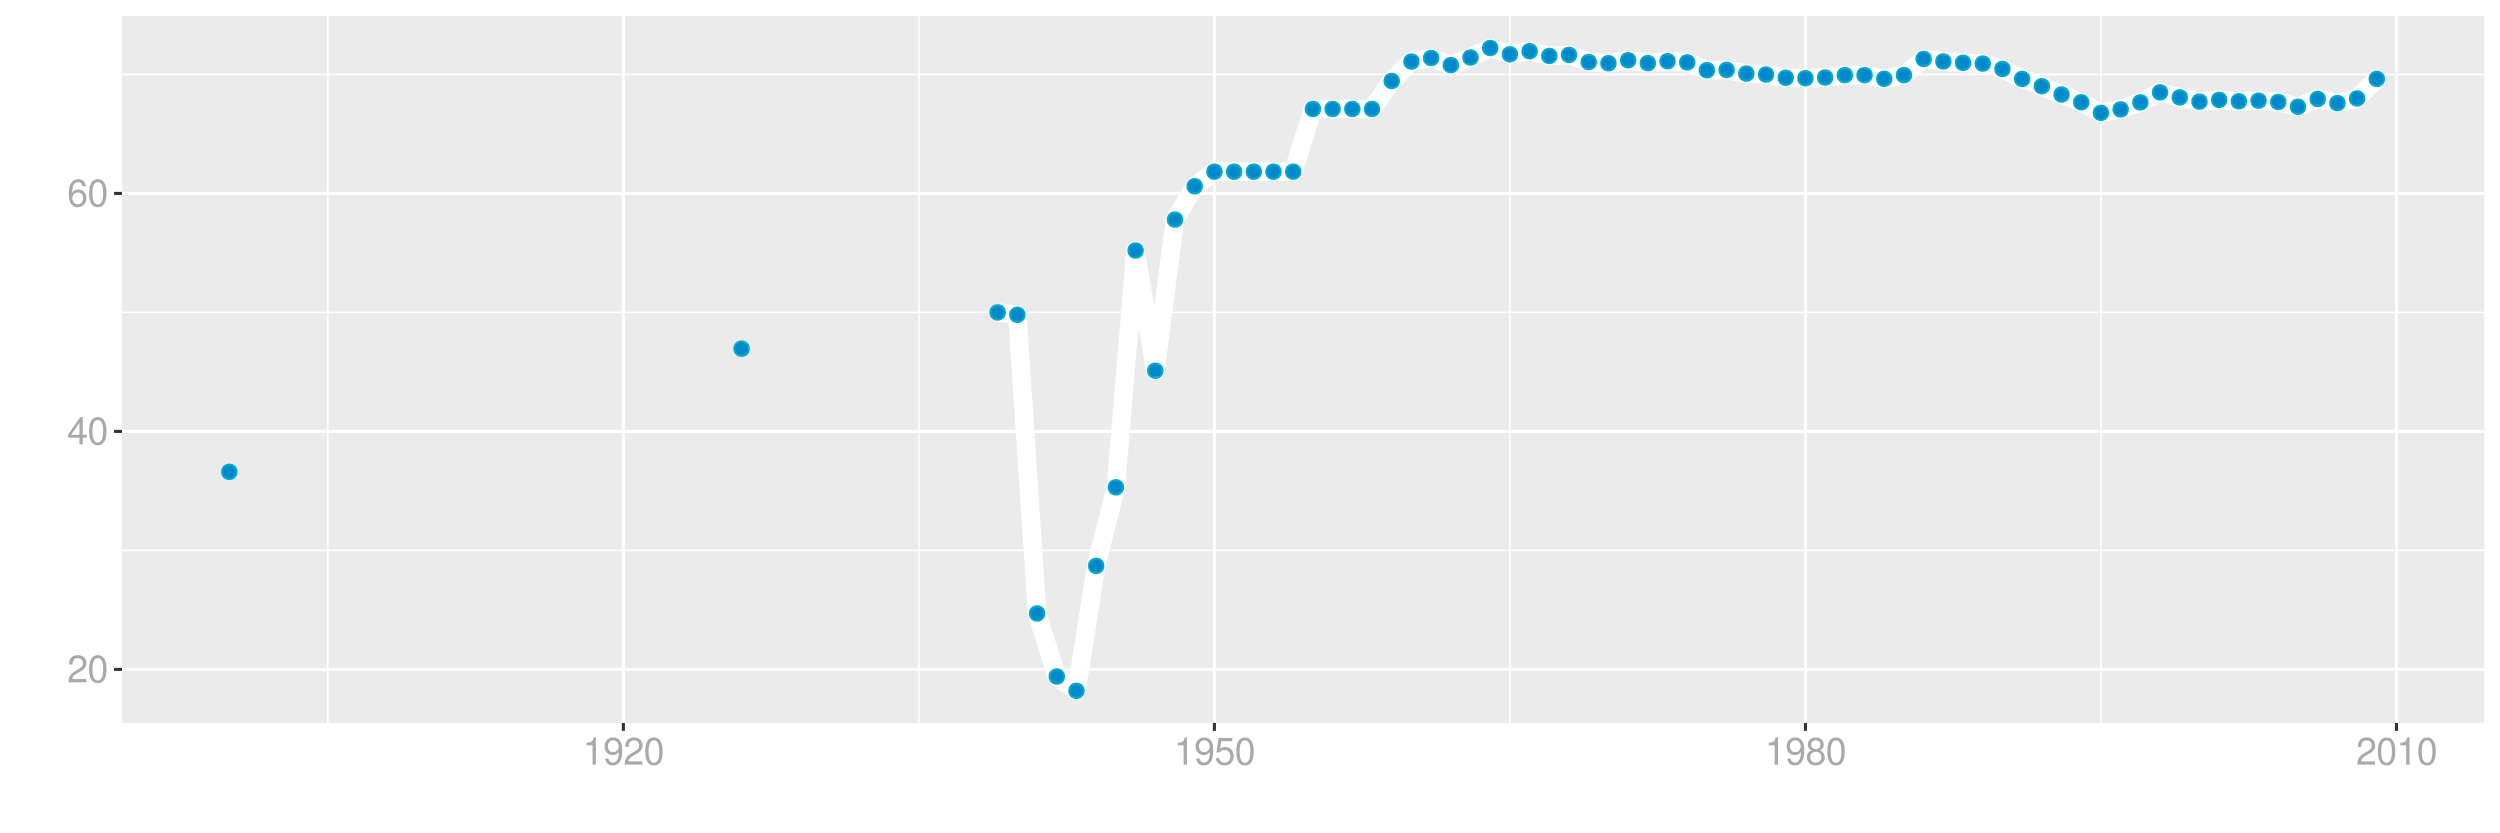 <?xml version="1.0" encoding="UTF-8"?>
<svg xmlns="http://www.w3.org/2000/svg" xmlns:xlink="http://www.w3.org/1999/xlink" width="864pt" height="288pt" viewBox="0 0 864 288" version="1.1">
<defs>
<g>
<symbol overflow="visible" id="glyph0-0">
<path style="stroke:none;" d=""/>
</symbol>
<symbol overflow="visible" id="glyph0-1">
<path style="stroke:none;" d="M 6.578 -1.125 L 1.734 -1.125 C 1.844 -1.906 2.266 -2.406 3.391 -3.094 L 4.688 -3.828 C 5.984 -4.531 6.641 -5.5 6.641 -6.656 C 6.641 -7.438 6.328 -8.156 5.781 -8.672 C 5.234 -9.172 4.562 -9.406 3.688 -9.406 C 2.516 -9.406 1.656 -8.984 1.141 -8.172 C 0.812 -7.688 0.672 -7.094 0.656 -6.156 L 1.797 -6.156 C 1.828 -6.781 1.906 -7.156 2.062 -7.469 C 2.359 -8.047 2.969 -8.391 3.656 -8.391 C 4.688 -8.391 5.469 -7.641 5.469 -6.625 C 5.469 -5.875 5.047 -5.219 4.219 -4.766 L 3.031 -4.062 C 1.109 -2.953 0.547 -2.062 0.438 -0.016 L 6.578 -0.016 Z M 6.578 -1.125 "/>
</symbol>
<symbol overflow="visible" id="glyph0-2">
<path style="stroke:none;" d="M 3.578 -9.406 C 2.719 -9.406 1.938 -9.016 1.453 -8.375 C 0.859 -7.547 0.562 -6.297 0.562 -4.547 C 0.562 -1.375 1.594 0.297 3.578 0.297 C 5.531 0.297 6.594 -1.375 6.594 -4.469 C 6.594 -6.297 6.312 -7.516 5.688 -8.375 C 5.219 -9.016 4.453 -9.406 3.578 -9.406 Z M 3.578 -8.391 C 4.812 -8.391 5.422 -7.125 5.422 -4.578 C 5.422 -1.891 4.828 -0.656 3.547 -0.656 C 2.344 -0.656 1.734 -1.953 1.734 -4.531 C 1.734 -7.125 2.344 -8.391 3.578 -8.391 Z M 3.578 -8.391 "/>
</symbol>
<symbol overflow="visible" id="glyph0-3">
<path style="stroke:none;" d="M 4.25 -2.281 L 4.25 0 L 5.391 0 L 5.391 -2.281 L 6.766 -2.281 L 6.766 -3.297 L 5.391 -3.297 L 5.391 -9.406 L 4.547 -9.406 L 0.359 -3.484 L 0.359 -2.281 Z M 4.25 -3.297 L 1.359 -3.297 L 4.25 -7.453 Z M 4.25 -3.297 "/>
</symbol>
<symbol overflow="visible" id="glyph0-4">
<path style="stroke:none;" d="M 6.469 -6.953 C 6.25 -8.484 5.266 -9.406 3.859 -9.406 C 2.844 -9.406 1.938 -8.906 1.391 -8.062 C 0.812 -7.141 0.562 -6 0.562 -4.297 C 0.562 -2.703 0.781 -1.703 1.344 -0.875 C 1.828 -0.109 2.641 0.297 3.656 0.297 C 5.406 0.297 6.672 -1.016 6.672 -2.844 C 6.672 -4.578 5.5 -5.797 3.844 -5.797 C 2.938 -5.797 2.219 -5.453 1.734 -4.766 C 1.734 -7.094 2.469 -8.391 3.781 -8.391 C 4.594 -8.391 5.141 -7.859 5.328 -6.953 Z M 3.703 -4.781 C 4.812 -4.781 5.5 -4 5.5 -2.75 C 5.5 -1.578 4.719 -0.719 3.672 -0.719 C 2.594 -0.719 1.797 -1.609 1.797 -2.812 C 1.797 -3.984 2.578 -4.781 3.703 -4.781 Z M 3.703 -4.781 "/>
</symbol>
<symbol overflow="visible" id="glyph0-5">
<path style="stroke:none;" d="M 3.359 -6.688 L 3.359 0 L 4.516 0 L 4.516 -9.406 L 3.75 -9.406 C 3.359 -7.953 3.094 -7.766 1.328 -7.531 L 1.328 -6.688 Z M 3.359 -6.688 "/>
</symbol>
<symbol overflow="visible" id="glyph0-6">
<path style="stroke:none;" d="M 0.688 -2.141 C 0.906 -0.609 1.891 0.297 3.297 0.297 C 4.328 0.297 5.234 -0.188 5.781 -1.047 C 6.359 -1.969 6.609 -3.109 6.609 -4.812 C 6.609 -6.391 6.391 -7.391 5.844 -8.234 C 5.328 -9 4.531 -9.406 3.516 -9.406 C 1.75 -9.406 0.5 -8.094 0.5 -6.266 C 0.5 -4.531 1.656 -3.312 3.328 -3.312 C 4.203 -3.312 4.844 -3.625 5.438 -4.344 C 5.422 -2 4.688 -0.719 3.375 -0.719 C 2.578 -0.719 2.016 -1.234 1.828 -2.141 Z M 3.5 -8.391 C 4.562 -8.391 5.375 -7.5 5.375 -6.297 C 5.375 -5.141 4.594 -4.328 3.453 -4.328 C 2.359 -4.328 1.656 -5.109 1.656 -6.359 C 1.656 -7.547 2.438 -8.391 3.5 -8.391 Z M 3.5 -8.391 "/>
</symbol>
<symbol overflow="visible" id="glyph0-7">
<path style="stroke:none;" d="M 6.188 -9.219 L 1.438 -9.219 L 0.734 -4.203 L 1.797 -4.203 C 2.328 -4.844 2.766 -5.062 3.5 -5.062 C 4.734 -5.062 5.5 -4.219 5.5 -2.844 C 5.5 -1.516 4.734 -0.719 3.484 -0.719 C 2.484 -0.719 1.875 -1.219 1.594 -2.266 L 0.453 -2.266 C 0.609 -1.516 0.734 -1.141 1.016 -0.812 C 1.531 -0.109 2.469 0.297 3.516 0.297 C 5.375 0.297 6.672 -1.047 6.672 -3 C 6.672 -4.828 5.453 -6.078 3.688 -6.078 C 3.047 -6.078 2.516 -5.906 1.984 -5.516 L 2.359 -8.094 L 6.188 -8.094 Z M 6.188 -9.219 "/>
</symbol>
<symbol overflow="visible" id="glyph0-8">
<path style="stroke:none;" d="M 5.078 -4.953 C 6.047 -5.531 6.344 -6 6.344 -6.891 C 6.344 -8.375 5.219 -9.406 3.578 -9.406 C 1.953 -9.406 0.812 -8.375 0.812 -6.906 C 0.812 -6 1.109 -5.547 2.047 -4.953 C 1 -4.422 0.484 -3.656 0.484 -2.609 C 0.484 -0.891 1.734 0.297 3.578 0.297 C 5.391 0.297 6.672 -0.891 6.672 -2.609 C 6.672 -3.656 6.156 -4.422 5.078 -4.953 Z M 3.578 -8.391 C 4.547 -8.391 5.172 -7.797 5.172 -6.859 C 5.172 -5.984 4.531 -5.391 3.578 -5.391 C 2.594 -5.391 1.969 -5.984 1.969 -6.891 C 1.969 -7.797 2.594 -8.391 3.578 -8.391 Z M 3.578 -4.438 C 4.719 -4.438 5.5 -3.672 5.5 -2.594 C 5.5 -1.453 4.734 -0.719 3.547 -0.719 C 2.438 -0.719 1.656 -1.484 1.656 -2.578 C 1.656 -3.688 2.422 -4.438 3.578 -4.438 Z M 3.578 -4.438 "/>
</symbol>
</g>
<clipPath id="clip1">
  <path d="M 42.152 5.48 L 858.523 5.48 L 858.523 249.852 L 42.152 249.852 Z M 42.152 5.48 "/>
</clipPath>
<clipPath id="clip2">
  <path d="M 42.152 189 L 858.523 189 L 858.523 191 L 42.152 191 Z M 42.152 189 "/>
</clipPath>
<clipPath id="clip3">
  <path d="M 42.152 107 L 858.523 107 L 858.523 109 L 42.152 109 Z M 42.152 107 "/>
</clipPath>
<clipPath id="clip4">
  <path d="M 42.152 25 L 858.523 25 L 858.523 26 L 42.152 26 Z M 42.152 25 "/>
</clipPath>
<clipPath id="clip5">
  <path d="M 113 5.48 L 114 5.48 L 114 249.852 L 113 249.852 Z M 113 5.48 "/>
</clipPath>
<clipPath id="clip6">
  <path d="M 317 5.48 L 318 5.48 L 318 249.852 L 317 249.852 Z M 317 5.48 "/>
</clipPath>
<clipPath id="clip7">
  <path d="M 521 5.48 L 523 5.48 L 523 249.852 L 521 249.852 Z M 521 5.48 "/>
</clipPath>
<clipPath id="clip8">
  <path d="M 725 5.48 L 727 5.48 L 727 249.852 L 725 249.852 Z M 725 5.48 "/>
</clipPath>
<clipPath id="clip9">
  <path d="M 42.152 230 L 858.523 230 L 858.523 232 L 42.152 232 Z M 42.152 230 "/>
</clipPath>
<clipPath id="clip10">
  <path d="M 42.152 148 L 858.523 148 L 858.523 150 L 42.152 150 Z M 42.152 148 "/>
</clipPath>
<clipPath id="clip11">
  <path d="M 42.152 66 L 858.523 66 L 858.523 68 L 42.152 68 Z M 42.152 66 "/>
</clipPath>
<clipPath id="clip12">
  <path d="M 214 5.48 L 216 5.48 L 216 249.852 L 214 249.852 Z M 214 5.48 "/>
</clipPath>
<clipPath id="clip13">
  <path d="M 419 5.48 L 421 5.48 L 421 249.852 L 419 249.852 Z M 419 5.48 "/>
</clipPath>
<clipPath id="clip14">
  <path d="M 623 5.48 L 625 5.48 L 625 249.852 L 623 249.852 Z M 623 5.48 "/>
</clipPath>
<clipPath id="clip15">
  <path d="M 827 5.48 L 829 5.48 L 829 249.852 L 827 249.852 Z M 827 5.48 "/>
</clipPath>
</defs>
<g id="surface12841">
<rect x="0" y="0" width="864" height="288" style="fill:rgb(100%,100%,100%);fill-opacity:1;stroke:none;"/>
<rect x="0" y="0" width="864" height="288" style="fill:rgb(100%,100%,100%);fill-opacity:1;stroke:none;"/>
<path style="fill:none;stroke-width:1.067;stroke-linecap:round;stroke-linejoin:round;stroke:rgb(100%,100%,100%);stroke-opacity:1;stroke-miterlimit:10;" d="M 0 288 L 864 288 L 864 0 L 0 0 Z M 0 288 "/>
<g clip-path="url(#clip1)" clip-rule="nonzero">
<path style=" stroke:none;fill-rule:nonzero;fill:rgb(92.157%,92.157%,92.157%);fill-opacity:1;" d="M 42.152 249.848 L 858.523 249.848 L 858.523 5.477 L 42.152 5.477 Z M 42.152 249.848 "/>
</g>
<g clip-path="url(#clip2)" clip-rule="nonzero">
<path style="fill:none;stroke-width:0.533;stroke-linecap:butt;stroke-linejoin:round;stroke:rgb(100%,100%,100%);stroke-opacity:1;stroke-miterlimit:10;" d="M 42.152 190.215 L 858.52 190.215 "/>
</g>
<g clip-path="url(#clip3)" clip-rule="nonzero">
<path style="fill:none;stroke-width:0.533;stroke-linecap:butt;stroke-linejoin:round;stroke:rgb(100%,100%,100%);stroke-opacity:1;stroke-miterlimit:10;" d="M 42.152 107.965 L 858.52 107.965 "/>
</g>
<g clip-path="url(#clip4)" clip-rule="nonzero">
<path style="fill:none;stroke-width:0.533;stroke-linecap:butt;stroke-linejoin:round;stroke:rgb(100%,100%,100%);stroke-opacity:1;stroke-miterlimit:10;" d="M 42.152 25.719 L 858.52 25.719 "/>
</g>
<g clip-path="url(#clip5)" clip-rule="nonzero">
<path style="fill:none;stroke-width:0.533;stroke-linecap:butt;stroke-linejoin:round;stroke:rgb(100%,100%,100%);stroke-opacity:1;stroke-miterlimit:10;" d="M 113.301 249.848 L 113.301 5.48 "/>
</g>
<g clip-path="url(#clip6)" clip-rule="nonzero">
<path style="fill:none;stroke-width:0.533;stroke-linecap:butt;stroke-linejoin:round;stroke:rgb(100%,100%,100%);stroke-opacity:1;stroke-miterlimit:10;" d="M 317.566 249.848 L 317.566 5.48 "/>
</g>
<g clip-path="url(#clip7)" clip-rule="nonzero">
<path style="fill:none;stroke-width:0.533;stroke-linecap:butt;stroke-linejoin:round;stroke:rgb(100%,100%,100%);stroke-opacity:1;stroke-miterlimit:10;" d="M 521.828 249.848 L 521.828 5.48 "/>
</g>
<g clip-path="url(#clip8)" clip-rule="nonzero">
<path style="fill:none;stroke-width:0.533;stroke-linecap:butt;stroke-linejoin:round;stroke:rgb(100%,100%,100%);stroke-opacity:1;stroke-miterlimit:10;" d="M 726.09 249.848 L 726.09 5.48 "/>
</g>
<g clip-path="url(#clip9)" clip-rule="nonzero">
<path style="fill:none;stroke-width:1.067;stroke-linecap:butt;stroke-linejoin:round;stroke:rgb(100%,100%,100%);stroke-opacity:1;stroke-miterlimit:10;" d="M 42.152 231.34 L 858.52 231.34 "/>
</g>
<g clip-path="url(#clip10)" clip-rule="nonzero">
<path style="fill:none;stroke-width:1.067;stroke-linecap:butt;stroke-linejoin:round;stroke:rgb(100%,100%,100%);stroke-opacity:1;stroke-miterlimit:10;" d="M 42.152 149.09 L 858.52 149.09 "/>
</g>
<g clip-path="url(#clip11)" clip-rule="nonzero">
<path style="fill:none;stroke-width:1.067;stroke-linecap:butt;stroke-linejoin:round;stroke:rgb(100%,100%,100%);stroke-opacity:1;stroke-miterlimit:10;" d="M 42.152 66.84 L 858.52 66.84 "/>
</g>
<g clip-path="url(#clip12)" clip-rule="nonzero">
<path style="fill:none;stroke-width:1.067;stroke-linecap:butt;stroke-linejoin:round;stroke:rgb(100%,100%,100%);stroke-opacity:1;stroke-miterlimit:10;" d="M 215.434 249.848 L 215.434 5.48 "/>
</g>
<g clip-path="url(#clip13)" clip-rule="nonzero">
<path style="fill:none;stroke-width:1.067;stroke-linecap:butt;stroke-linejoin:round;stroke:rgb(100%,100%,100%);stroke-opacity:1;stroke-miterlimit:10;" d="M 419.695 249.848 L 419.695 5.48 "/>
</g>
<g clip-path="url(#clip14)" clip-rule="nonzero">
<path style="fill:none;stroke-width:1.067;stroke-linecap:butt;stroke-linejoin:round;stroke:rgb(100%,100%,100%);stroke-opacity:1;stroke-miterlimit:10;" d="M 623.957 249.848 L 623.957 5.48 "/>
</g>
<g clip-path="url(#clip15)" clip-rule="nonzero">
<path style="fill:none;stroke-width:1.067;stroke-linecap:butt;stroke-linejoin:round;stroke:rgb(100%,100%,100%);stroke-opacity:1;stroke-miterlimit:10;" d="M 828.223 249.848 L 828.223 5.48 "/>
</g>
<path style="fill:none;stroke-width:6.402;stroke-linecap:butt;stroke-linejoin:round;stroke:rgb(100%,100%,100%);stroke-opacity:1;stroke-miterlimit:10;" d="M 344.801 107.965 L 351.609 108.789 L 358.418 212.012 L 365.227 233.809 L 372.035 238.742 L 378.844 195.562 L 385.652 168.418 L 392.461 86.582 L 399.27 128.117 L 406.078 75.887 L 412.887 64.375 L 419.695 59.34 L 446.93 59.34 L 453.738 37.664 L 474.168 37.664 L 480.977 27.98 L 487.785 21.273 L 494.594 20.043 L 501.402 22.508 L 508.211 19.879 L 515.02 16.586 L 521.828 18.766 L 528.637 17.699 L 535.445 19.344 L 542.254 18.973 L 549.062 21.441 L 555.871 21.852 L 562.68 20.824 L 569.488 21.809 L 576.297 21.152 L 583.105 21.562 L 589.914 24.277 L 596.723 24.152 L 603.531 25.43 L 610.34 25.758 L 617.148 26.867 L 623.957 27.031 L 630.77 26.785 L 637.578 25.965 L 644.387 25.965 L 651.195 27.238 L 658.004 25.965 L 664.812 20.371 L 671.621 21.234 L 678.43 21.688 L 685.238 21.973 L 692.047 23.824 L 698.855 27.281 L 705.664 29.789 L 712.473 32.668 L 719.281 35.34 L 726.09 39 L 732.898 37.809 L 739.707 35.383 L 746.516 31.926 L 753.324 33.652 L 760.133 35.133 L 766.941 34.516 L 773.75 35.012 L 780.559 34.805 L 787.367 35.258 L 794.18 36.902 L 800.988 34.188 L 807.797 35.629 L 814.605 34.023 L 821.414 27.281 "/>
<path style="fill-rule:nonzero;fill:rgb(0%,53.333%,80%);fill-opacity:1;stroke-width:0.709;stroke-linecap:round;stroke-linejoin:round;stroke:rgb(0%,66.667%,80%);stroke-opacity:1;stroke-miterlimit:10;" d="M 81.746 163.074 C 81.746 166.391 76.77 166.391 76.77 163.074 C 76.77 159.754 81.746 159.754 81.746 163.074 "/>
<path style="fill-rule:nonzero;fill:rgb(0%,53.333%,80%);fill-opacity:1;stroke-width:0.709;stroke-linecap:round;stroke-linejoin:round;stroke:rgb(0%,66.667%,80%);stroke-opacity:1;stroke-miterlimit:10;" d="M 258.773 120.508 C 258.773 123.828 253.797 123.828 253.797 120.508 C 253.797 117.191 258.773 117.191 258.773 120.508 "/>
<path style="fill-rule:nonzero;fill:rgb(0%,53.333%,80%);fill-opacity:1;stroke-width:0.709;stroke-linecap:round;stroke-linejoin:round;stroke:rgb(0%,66.667%,80%);stroke-opacity:1;stroke-miterlimit:10;" d="M 347.289 107.965 C 347.289 111.285 342.312 111.285 342.312 107.965 C 342.312 104.648 347.289 104.648 347.289 107.965 "/>
<path style="fill-rule:nonzero;fill:rgb(0%,53.333%,80%);fill-opacity:1;stroke-width:0.709;stroke-linecap:round;stroke-linejoin:round;stroke:rgb(0%,66.667%,80%);stroke-opacity:1;stroke-miterlimit:10;" d="M 354.098 108.789 C 354.098 112.105 349.121 112.105 349.121 108.789 C 349.121 105.469 354.098 105.469 354.098 108.789 "/>
<path style="fill-rule:nonzero;fill:rgb(0%,53.333%,80%);fill-opacity:1;stroke-width:0.709;stroke-linecap:round;stroke-linejoin:round;stroke:rgb(0%,66.667%,80%);stroke-opacity:1;stroke-miterlimit:10;" d="M 360.906 212.012 C 360.906 215.328 355.93 215.328 355.93 212.012 C 355.93 208.691 360.906 208.691 360.906 212.012 "/>
<path style="fill-rule:nonzero;fill:rgb(0%,53.333%,80%);fill-opacity:1;stroke-width:0.709;stroke-linecap:round;stroke-linejoin:round;stroke:rgb(0%,66.667%,80%);stroke-opacity:1;stroke-miterlimit:10;" d="M 367.715 233.809 C 367.715 237.125 362.738 237.125 362.738 233.809 C 362.738 230.488 367.715 230.488 367.715 233.809 "/>
<path style="fill-rule:nonzero;fill:rgb(0%,53.333%,80%);fill-opacity:1;stroke-width:0.709;stroke-linecap:round;stroke-linejoin:round;stroke:rgb(0%,66.667%,80%);stroke-opacity:1;stroke-miterlimit:10;" d="M 374.523 238.742 C 374.523 242.059 369.547 242.059 369.547 238.742 C 369.547 235.426 374.523 235.426 374.523 238.742 "/>
<path style="fill-rule:nonzero;fill:rgb(0%,53.333%,80%);fill-opacity:1;stroke-width:0.709;stroke-linecap:round;stroke-linejoin:round;stroke:rgb(0%,66.667%,80%);stroke-opacity:1;stroke-miterlimit:10;" d="M 381.332 195.562 C 381.332 198.879 376.355 198.879 376.355 195.562 C 376.355 192.242 381.332 192.242 381.332 195.562 "/>
<path style="fill-rule:nonzero;fill:rgb(0%,53.333%,80%);fill-opacity:1;stroke-width:0.709;stroke-linecap:round;stroke-linejoin:round;stroke:rgb(0%,66.667%,80%);stroke-opacity:1;stroke-miterlimit:10;" d="M 388.141 168.418 C 388.141 171.738 383.164 171.738 383.164 168.418 C 383.164 165.102 388.141 165.102 388.141 168.418 "/>
<path style="fill-rule:nonzero;fill:rgb(0%,53.333%,80%);fill-opacity:1;stroke-width:0.709;stroke-linecap:round;stroke-linejoin:round;stroke:rgb(0%,66.667%,80%);stroke-opacity:1;stroke-miterlimit:10;" d="M 394.949 86.582 C 394.949 89.898 389.973 89.898 389.973 86.582 C 389.973 83.262 394.949 83.262 394.949 86.582 "/>
<path style="fill-rule:nonzero;fill:rgb(0%,53.333%,80%);fill-opacity:1;stroke-width:0.709;stroke-linecap:round;stroke-linejoin:round;stroke:rgb(0%,66.667%,80%);stroke-opacity:1;stroke-miterlimit:10;" d="M 401.758 128.117 C 401.758 131.434 396.781 131.434 396.781 128.117 C 396.781 124.801 401.758 124.801 401.758 128.117 "/>
<path style="fill-rule:nonzero;fill:rgb(0%,53.333%,80%);fill-opacity:1;stroke-width:0.709;stroke-linecap:round;stroke-linejoin:round;stroke:rgb(0%,66.667%,80%);stroke-opacity:1;stroke-miterlimit:10;" d="M 408.566 75.887 C 408.566 79.207 403.59 79.207 403.59 75.887 C 403.59 72.57 408.566 72.57 408.566 75.887 "/>
<path style="fill-rule:nonzero;fill:rgb(0%,53.333%,80%);fill-opacity:1;stroke-width:0.709;stroke-linecap:round;stroke-linejoin:round;stroke:rgb(0%,66.667%,80%);stroke-opacity:1;stroke-miterlimit:10;" d="M 415.375 64.375 C 415.375 67.691 410.398 67.691 410.398 64.375 C 410.398 61.055 415.375 61.055 415.375 64.375 "/>
<path style="fill-rule:nonzero;fill:rgb(0%,53.333%,80%);fill-opacity:1;stroke-width:0.709;stroke-linecap:round;stroke-linejoin:round;stroke:rgb(0%,66.667%,80%);stroke-opacity:1;stroke-miterlimit:10;" d="M 422.184 59.34 C 422.184 62.656 417.207 62.656 417.207 59.34 C 417.207 56.023 422.184 56.023 422.184 59.34 "/>
<path style="fill-rule:nonzero;fill:rgb(0%,53.333%,80%);fill-opacity:1;stroke-width:0.709;stroke-linecap:round;stroke-linejoin:round;stroke:rgb(0%,66.667%,80%);stroke-opacity:1;stroke-miterlimit:10;" d="M 428.992 59.34 C 428.992 62.656 424.016 62.656 424.016 59.34 C 424.016 56.023 428.992 56.023 428.992 59.34 "/>
<path style="fill-rule:nonzero;fill:rgb(0%,53.333%,80%);fill-opacity:1;stroke-width:0.709;stroke-linecap:round;stroke-linejoin:round;stroke:rgb(0%,66.667%,80%);stroke-opacity:1;stroke-miterlimit:10;" d="M 435.801 59.34 C 435.801 62.656 430.824 62.656 430.824 59.34 C 430.824 56.023 435.801 56.023 435.801 59.34 "/>
<path style="fill-rule:nonzero;fill:rgb(0%,53.333%,80%);fill-opacity:1;stroke-width:0.709;stroke-linecap:round;stroke-linejoin:round;stroke:rgb(0%,66.667%,80%);stroke-opacity:1;stroke-miterlimit:10;" d="M 442.609 59.34 C 442.609 62.656 437.633 62.656 437.633 59.34 C 437.633 56.023 442.609 56.023 442.609 59.34 "/>
<path style="fill-rule:nonzero;fill:rgb(0%,53.333%,80%);fill-opacity:1;stroke-width:0.709;stroke-linecap:round;stroke-linejoin:round;stroke:rgb(0%,66.667%,80%);stroke-opacity:1;stroke-miterlimit:10;" d="M 449.418 59.34 C 449.418 62.656 444.441 62.656 444.441 59.34 C 444.441 56.023 449.418 56.023 449.418 59.34 "/>
<path style="fill-rule:nonzero;fill:rgb(0%,53.333%,80%);fill-opacity:1;stroke-width:0.709;stroke-linecap:round;stroke-linejoin:round;stroke:rgb(0%,66.667%,80%);stroke-opacity:1;stroke-miterlimit:10;" d="M 456.227 37.664 C 456.227 40.98 451.25 40.98 451.25 37.664 C 451.25 34.348 456.227 34.348 456.227 37.664 "/>
<path style="fill-rule:nonzero;fill:rgb(0%,53.333%,80%);fill-opacity:1;stroke-width:0.709;stroke-linecap:round;stroke-linejoin:round;stroke:rgb(0%,66.667%,80%);stroke-opacity:1;stroke-miterlimit:10;" d="M 463.035 37.664 C 463.035 40.98 458.059 40.98 458.059 37.664 C 458.059 34.348 463.035 34.348 463.035 37.664 "/>
<path style="fill-rule:nonzero;fill:rgb(0%,53.333%,80%);fill-opacity:1;stroke-width:0.709;stroke-linecap:round;stroke-linejoin:round;stroke:rgb(0%,66.667%,80%);stroke-opacity:1;stroke-miterlimit:10;" d="M 469.848 37.664 C 469.848 40.98 464.871 40.98 464.871 37.664 C 464.871 34.348 469.848 34.348 469.848 37.664 "/>
<path style="fill-rule:nonzero;fill:rgb(0%,53.333%,80%);fill-opacity:1;stroke-width:0.709;stroke-linecap:round;stroke-linejoin:round;stroke:rgb(0%,66.667%,80%);stroke-opacity:1;stroke-miterlimit:10;" d="M 476.656 37.664 C 476.656 40.98 471.68 40.98 471.68 37.664 C 471.68 34.348 476.656 34.348 476.656 37.664 "/>
<path style="fill-rule:nonzero;fill:rgb(0%,53.333%,80%);fill-opacity:1;stroke-width:0.709;stroke-linecap:round;stroke-linejoin:round;stroke:rgb(0%,66.667%,80%);stroke-opacity:1;stroke-miterlimit:10;" d="M 483.465 27.98 C 483.465 31.297 478.488 31.297 478.488 27.98 C 478.488 24.66 483.465 24.66 483.465 27.98 "/>
<path style="fill-rule:nonzero;fill:rgb(0%,53.333%,80%);fill-opacity:1;stroke-width:0.709;stroke-linecap:round;stroke-linejoin:round;stroke:rgb(0%,66.667%,80%);stroke-opacity:1;stroke-miterlimit:10;" d="M 490.273 21.273 C 490.273 24.594 485.297 24.594 485.297 21.273 C 485.297 17.957 490.273 17.957 490.273 21.273 "/>
<path style="fill-rule:nonzero;fill:rgb(0%,53.333%,80%);fill-opacity:1;stroke-width:0.709;stroke-linecap:round;stroke-linejoin:round;stroke:rgb(0%,66.667%,80%);stroke-opacity:1;stroke-miterlimit:10;" d="M 497.082 20.043 C 497.082 23.359 492.105 23.359 492.105 20.043 C 492.105 16.723 497.082 16.723 497.082 20.043 "/>
<path style="fill-rule:nonzero;fill:rgb(0%,53.333%,80%);fill-opacity:1;stroke-width:0.709;stroke-linecap:round;stroke-linejoin:round;stroke:rgb(0%,66.667%,80%);stroke-opacity:1;stroke-miterlimit:10;" d="M 503.891 22.508 C 503.891 25.828 498.914 25.828 498.914 22.508 C 498.914 19.191 503.891 19.191 503.891 22.508 "/>
<path style="fill-rule:nonzero;fill:rgb(0%,53.333%,80%);fill-opacity:1;stroke-width:0.709;stroke-linecap:round;stroke-linejoin:round;stroke:rgb(0%,66.667%,80%);stroke-opacity:1;stroke-miterlimit:10;" d="M 510.699 19.879 C 510.699 23.195 505.723 23.195 505.723 19.879 C 505.723 16.559 510.699 16.559 510.699 19.879 "/>
<path style="fill-rule:nonzero;fill:rgb(0%,53.333%,80%);fill-opacity:1;stroke-width:0.709;stroke-linecap:round;stroke-linejoin:round;stroke:rgb(0%,66.667%,80%);stroke-opacity:1;stroke-miterlimit:10;" d="M 517.508 16.586 C 517.508 19.906 512.531 19.906 512.531 16.586 C 512.531 13.27 517.508 13.27 517.508 16.586 "/>
<path style="fill-rule:nonzero;fill:rgb(0%,53.333%,80%);fill-opacity:1;stroke-width:0.709;stroke-linecap:round;stroke-linejoin:round;stroke:rgb(0%,66.667%,80%);stroke-opacity:1;stroke-miterlimit:10;" d="M 524.316 18.766 C 524.316 22.086 519.34 22.086 519.34 18.766 C 519.34 15.449 524.316 15.449 524.316 18.766 "/>
<path style="fill-rule:nonzero;fill:rgb(0%,53.333%,80%);fill-opacity:1;stroke-width:0.709;stroke-linecap:round;stroke-linejoin:round;stroke:rgb(0%,66.667%,80%);stroke-opacity:1;stroke-miterlimit:10;" d="M 531.125 17.699 C 531.125 21.016 526.148 21.016 526.148 17.699 C 526.148 14.379 531.125 14.379 531.125 17.699 "/>
<path style="fill-rule:nonzero;fill:rgb(0%,53.333%,80%);fill-opacity:1;stroke-width:0.709;stroke-linecap:round;stroke-linejoin:round;stroke:rgb(0%,66.667%,80%);stroke-opacity:1;stroke-miterlimit:10;" d="M 537.934 19.344 C 537.934 22.66 532.957 22.66 532.957 19.344 C 532.957 16.023 537.934 16.023 537.934 19.344 "/>
<path style="fill-rule:nonzero;fill:rgb(0%,53.333%,80%);fill-opacity:1;stroke-width:0.709;stroke-linecap:round;stroke-linejoin:round;stroke:rgb(0%,66.667%,80%);stroke-opacity:1;stroke-miterlimit:10;" d="M 544.742 18.973 C 544.742 22.289 539.766 22.289 539.766 18.973 C 539.766 15.656 544.742 15.656 544.742 18.973 "/>
<path style="fill-rule:nonzero;fill:rgb(0%,53.333%,80%);fill-opacity:1;stroke-width:0.709;stroke-linecap:round;stroke-linejoin:round;stroke:rgb(0%,66.667%,80%);stroke-opacity:1;stroke-miterlimit:10;" d="M 551.551 21.441 C 551.551 24.758 546.574 24.758 546.574 21.441 C 546.574 18.121 551.551 18.121 551.551 21.441 "/>
<path style="fill-rule:nonzero;fill:rgb(0%,53.333%,80%);fill-opacity:1;stroke-width:0.709;stroke-linecap:round;stroke-linejoin:round;stroke:rgb(0%,66.667%,80%);stroke-opacity:1;stroke-miterlimit:10;" d="M 558.359 21.852 C 558.359 25.168 553.383 25.168 553.383 21.852 C 553.383 18.535 558.359 18.535 558.359 21.852 "/>
<path style="fill-rule:nonzero;fill:rgb(0%,53.333%,80%);fill-opacity:1;stroke-width:0.709;stroke-linecap:round;stroke-linejoin:round;stroke:rgb(0%,66.667%,80%);stroke-opacity:1;stroke-miterlimit:10;" d="M 565.168 20.824 C 565.168 24.141 560.191 24.141 560.191 20.824 C 560.191 17.504 565.168 17.504 565.168 20.824 "/>
<path style="fill-rule:nonzero;fill:rgb(0%,53.333%,80%);fill-opacity:1;stroke-width:0.709;stroke-linecap:round;stroke-linejoin:round;stroke:rgb(0%,66.667%,80%);stroke-opacity:1;stroke-miterlimit:10;" d="M 571.977 21.809 C 571.977 25.129 567 25.129 567 21.809 C 567 18.492 571.977 18.492 571.977 21.809 "/>
<path style="fill-rule:nonzero;fill:rgb(0%,53.333%,80%);fill-opacity:1;stroke-width:0.709;stroke-linecap:round;stroke-linejoin:round;stroke:rgb(0%,66.667%,80%);stroke-opacity:1;stroke-miterlimit:10;" d="M 578.785 21.152 C 578.785 24.469 573.809 24.469 573.809 21.152 C 573.809 17.836 578.785 17.836 578.785 21.152 "/>
<path style="fill-rule:nonzero;fill:rgb(0%,53.333%,80%);fill-opacity:1;stroke-width:0.709;stroke-linecap:round;stroke-linejoin:round;stroke:rgb(0%,66.667%,80%);stroke-opacity:1;stroke-miterlimit:10;" d="M 585.594 21.562 C 585.594 24.883 580.617 24.883 580.617 21.562 C 580.617 18.246 585.594 18.246 585.594 21.562 "/>
<path style="fill-rule:nonzero;fill:rgb(0%,53.333%,80%);fill-opacity:1;stroke-width:0.709;stroke-linecap:round;stroke-linejoin:round;stroke:rgb(0%,66.667%,80%);stroke-opacity:1;stroke-miterlimit:10;" d="M 592.402 24.277 C 592.402 27.594 587.426 27.594 587.426 24.277 C 587.426 20.961 592.402 20.961 592.402 24.277 "/>
<path style="fill-rule:nonzero;fill:rgb(0%,53.333%,80%);fill-opacity:1;stroke-width:0.709;stroke-linecap:round;stroke-linejoin:round;stroke:rgb(0%,66.667%,80%);stroke-opacity:1;stroke-miterlimit:10;" d="M 599.211 24.152 C 599.211 27.473 594.234 27.473 594.234 24.152 C 594.234 20.836 599.211 20.836 599.211 24.152 "/>
<path style="fill-rule:nonzero;fill:rgb(0%,53.333%,80%);fill-opacity:1;stroke-width:0.709;stroke-linecap:round;stroke-linejoin:round;stroke:rgb(0%,66.667%,80%);stroke-opacity:1;stroke-miterlimit:10;" d="M 606.02 25.43 C 606.02 28.746 601.043 28.746 601.043 25.43 C 601.043 22.109 606.02 22.109 606.02 25.43 "/>
<path style="fill-rule:nonzero;fill:rgb(0%,53.333%,80%);fill-opacity:1;stroke-width:0.709;stroke-linecap:round;stroke-linejoin:round;stroke:rgb(0%,66.667%,80%);stroke-opacity:1;stroke-miterlimit:10;" d="M 612.828 25.758 C 612.828 29.074 607.852 29.074 607.852 25.758 C 607.852 22.441 612.828 22.441 612.828 25.758 "/>
<path style="fill-rule:nonzero;fill:rgb(0%,53.333%,80%);fill-opacity:1;stroke-width:0.709;stroke-linecap:round;stroke-linejoin:round;stroke:rgb(0%,66.667%,80%);stroke-opacity:1;stroke-miterlimit:10;" d="M 619.637 26.867 C 619.637 30.188 614.66 30.188 614.66 26.867 C 614.66 23.551 619.637 23.551 619.637 26.867 "/>
<path style="fill-rule:nonzero;fill:rgb(0%,53.333%,80%);fill-opacity:1;stroke-width:0.709;stroke-linecap:round;stroke-linejoin:round;stroke:rgb(0%,66.667%,80%);stroke-opacity:1;stroke-miterlimit:10;" d="M 626.445 27.031 C 626.445 30.352 621.469 30.352 621.469 27.031 C 621.469 23.715 626.445 23.715 626.445 27.031 "/>
<path style="fill-rule:nonzero;fill:rgb(0%,53.333%,80%);fill-opacity:1;stroke-width:0.709;stroke-linecap:round;stroke-linejoin:round;stroke:rgb(0%,66.667%,80%);stroke-opacity:1;stroke-miterlimit:10;" d="M 633.258 26.785 C 633.258 30.105 628.281 30.105 628.281 26.785 C 628.281 23.469 633.258 23.469 633.258 26.785 "/>
<path style="fill-rule:nonzero;fill:rgb(0%,53.333%,80%);fill-opacity:1;stroke-width:0.709;stroke-linecap:round;stroke-linejoin:round;stroke:rgb(0%,66.667%,80%);stroke-opacity:1;stroke-miterlimit:10;" d="M 640.066 25.965 C 640.066 29.281 635.09 29.281 635.09 25.965 C 635.09 22.645 640.066 22.645 640.066 25.965 "/>
<path style="fill-rule:nonzero;fill:rgb(0%,53.333%,80%);fill-opacity:1;stroke-width:0.709;stroke-linecap:round;stroke-linejoin:round;stroke:rgb(0%,66.667%,80%);stroke-opacity:1;stroke-miterlimit:10;" d="M 646.875 25.965 C 646.875 29.281 641.898 29.281 641.898 25.965 C 641.898 22.645 646.875 22.645 646.875 25.965 "/>
<path style="fill-rule:nonzero;fill:rgb(0%,53.333%,80%);fill-opacity:1;stroke-width:0.709;stroke-linecap:round;stroke-linejoin:round;stroke:rgb(0%,66.667%,80%);stroke-opacity:1;stroke-miterlimit:10;" d="M 653.684 27.238 C 653.684 30.555 648.707 30.555 648.707 27.238 C 648.707 23.922 653.684 23.922 653.684 27.238 "/>
<path style="fill-rule:nonzero;fill:rgb(0%,53.333%,80%);fill-opacity:1;stroke-width:0.709;stroke-linecap:round;stroke-linejoin:round;stroke:rgb(0%,66.667%,80%);stroke-opacity:1;stroke-miterlimit:10;" d="M 660.492 25.965 C 660.492 29.281 655.516 29.281 655.516 25.965 C 655.516 22.645 660.492 22.645 660.492 25.965 "/>
<path style="fill-rule:nonzero;fill:rgb(0%,53.333%,80%);fill-opacity:1;stroke-width:0.709;stroke-linecap:round;stroke-linejoin:round;stroke:rgb(0%,66.667%,80%);stroke-opacity:1;stroke-miterlimit:10;" d="M 667.301 20.371 C 667.301 23.688 662.324 23.688 662.324 20.371 C 662.324 17.055 667.301 17.055 667.301 20.371 "/>
<path style="fill-rule:nonzero;fill:rgb(0%,53.333%,80%);fill-opacity:1;stroke-width:0.709;stroke-linecap:round;stroke-linejoin:round;stroke:rgb(0%,66.667%,80%);stroke-opacity:1;stroke-miterlimit:10;" d="M 674.109 21.234 C 674.109 24.551 669.133 24.551 669.133 21.234 C 669.133 17.918 674.109 17.918 674.109 21.234 "/>
<path style="fill-rule:nonzero;fill:rgb(0%,53.333%,80%);fill-opacity:1;stroke-width:0.709;stroke-linecap:round;stroke-linejoin:round;stroke:rgb(0%,66.667%,80%);stroke-opacity:1;stroke-miterlimit:10;" d="M 680.918 21.688 C 680.918 25.004 675.941 25.004 675.941 21.688 C 675.941 18.367 680.918 18.367 680.918 21.688 "/>
<path style="fill-rule:nonzero;fill:rgb(0%,53.333%,80%);fill-opacity:1;stroke-width:0.709;stroke-linecap:round;stroke-linejoin:round;stroke:rgb(0%,66.667%,80%);stroke-opacity:1;stroke-miterlimit:10;" d="M 687.727 21.973 C 687.727 25.293 682.75 25.293 682.75 21.973 C 682.75 18.656 687.727 18.656 687.727 21.973 "/>
<path style="fill-rule:nonzero;fill:rgb(0%,53.333%,80%);fill-opacity:1;stroke-width:0.709;stroke-linecap:round;stroke-linejoin:round;stroke:rgb(0%,66.667%,80%);stroke-opacity:1;stroke-miterlimit:10;" d="M 694.535 23.824 C 694.535 27.145 689.559 27.145 689.559 23.824 C 689.559 20.508 694.535 20.508 694.535 23.824 "/>
<path style="fill-rule:nonzero;fill:rgb(0%,53.333%,80%);fill-opacity:1;stroke-width:0.709;stroke-linecap:round;stroke-linejoin:round;stroke:rgb(0%,66.667%,80%);stroke-opacity:1;stroke-miterlimit:10;" d="M 701.344 27.281 C 701.344 30.598 696.367 30.598 696.367 27.281 C 696.367 23.961 701.344 23.961 701.344 27.281 "/>
<path style="fill-rule:nonzero;fill:rgb(0%,53.333%,80%);fill-opacity:1;stroke-width:0.709;stroke-linecap:round;stroke-linejoin:round;stroke:rgb(0%,66.667%,80%);stroke-opacity:1;stroke-miterlimit:10;" d="M 708.152 29.789 C 708.152 33.105 703.176 33.105 703.176 29.789 C 703.176 26.469 708.152 26.469 708.152 29.789 "/>
<path style="fill-rule:nonzero;fill:rgb(0%,53.333%,80%);fill-opacity:1;stroke-width:0.709;stroke-linecap:round;stroke-linejoin:round;stroke:rgb(0%,66.667%,80%);stroke-opacity:1;stroke-miterlimit:10;" d="M 714.961 32.668 C 714.961 35.984 709.984 35.984 709.984 32.668 C 709.984 29.348 714.961 29.348 714.961 32.668 "/>
<path style="fill-rule:nonzero;fill:rgb(0%,53.333%,80%);fill-opacity:1;stroke-width:0.709;stroke-linecap:round;stroke-linejoin:round;stroke:rgb(0%,66.667%,80%);stroke-opacity:1;stroke-miterlimit:10;" d="M 721.77 35.34 C 721.77 38.656 716.793 38.656 716.793 35.34 C 716.793 32.023 721.77 32.023 721.77 35.34 "/>
<path style="fill-rule:nonzero;fill:rgb(0%,53.333%,80%);fill-opacity:1;stroke-width:0.709;stroke-linecap:round;stroke-linejoin:round;stroke:rgb(0%,66.667%,80%);stroke-opacity:1;stroke-miterlimit:10;" d="M 728.578 39 C 728.578 42.316 723.602 42.316 723.602 39 C 723.602 35.684 728.578 35.684 728.578 39 "/>
<path style="fill-rule:nonzero;fill:rgb(0%,53.333%,80%);fill-opacity:1;stroke-width:0.709;stroke-linecap:round;stroke-linejoin:round;stroke:rgb(0%,66.667%,80%);stroke-opacity:1;stroke-miterlimit:10;" d="M 735.387 37.809 C 735.387 41.125 730.41 41.125 730.41 37.809 C 730.41 34.488 735.387 34.488 735.387 37.809 "/>
<path style="fill-rule:nonzero;fill:rgb(0%,53.333%,80%);fill-opacity:1;stroke-width:0.709;stroke-linecap:round;stroke-linejoin:round;stroke:rgb(0%,66.667%,80%);stroke-opacity:1;stroke-miterlimit:10;" d="M 742.195 35.383 C 742.195 38.699 737.219 38.699 737.219 35.383 C 737.219 32.062 742.195 32.062 742.195 35.383 "/>
<path style="fill-rule:nonzero;fill:rgb(0%,53.333%,80%);fill-opacity:1;stroke-width:0.709;stroke-linecap:round;stroke-linejoin:round;stroke:rgb(0%,66.667%,80%);stroke-opacity:1;stroke-miterlimit:10;" d="M 749.004 31.926 C 749.004 35.246 744.027 35.246 744.027 31.926 C 744.027 28.609 749.004 28.609 749.004 31.926 "/>
<path style="fill-rule:nonzero;fill:rgb(0%,53.333%,80%);fill-opacity:1;stroke-width:0.709;stroke-linecap:round;stroke-linejoin:round;stroke:rgb(0%,66.667%,80%);stroke-opacity:1;stroke-miterlimit:10;" d="M 755.812 33.652 C 755.812 36.973 750.836 36.973 750.836 33.652 C 750.836 30.336 755.812 30.336 755.812 33.652 "/>
<path style="fill-rule:nonzero;fill:rgb(0%,53.333%,80%);fill-opacity:1;stroke-width:0.709;stroke-linecap:round;stroke-linejoin:round;stroke:rgb(0%,66.667%,80%);stroke-opacity:1;stroke-miterlimit:10;" d="M 762.621 35.133 C 762.621 38.453 757.645 38.453 757.645 35.133 C 757.645 31.816 762.621 31.816 762.621 35.133 "/>
<path style="fill-rule:nonzero;fill:rgb(0%,53.333%,80%);fill-opacity:1;stroke-width:0.709;stroke-linecap:round;stroke-linejoin:round;stroke:rgb(0%,66.667%,80%);stroke-opacity:1;stroke-miterlimit:10;" d="M 769.43 34.516 C 769.43 37.836 764.453 37.836 764.453 34.516 C 764.453 31.199 769.43 31.199 769.43 34.516 "/>
<path style="fill-rule:nonzero;fill:rgb(0%,53.333%,80%);fill-opacity:1;stroke-width:0.709;stroke-linecap:round;stroke-linejoin:round;stroke:rgb(0%,66.667%,80%);stroke-opacity:1;stroke-miterlimit:10;" d="M 776.238 35.012 C 776.238 38.328 771.262 38.328 771.262 35.012 C 771.262 31.691 776.238 31.691 776.238 35.012 "/>
<path style="fill-rule:nonzero;fill:rgb(0%,53.333%,80%);fill-opacity:1;stroke-width:0.709;stroke-linecap:round;stroke-linejoin:round;stroke:rgb(0%,66.667%,80%);stroke-opacity:1;stroke-miterlimit:10;" d="M 783.047 34.805 C 783.047 38.121 778.07 38.121 778.07 34.805 C 778.07 31.488 783.047 31.488 783.047 34.805 "/>
<path style="fill-rule:nonzero;fill:rgb(0%,53.333%,80%);fill-opacity:1;stroke-width:0.709;stroke-linecap:round;stroke-linejoin:round;stroke:rgb(0%,66.667%,80%);stroke-opacity:1;stroke-miterlimit:10;" d="M 789.855 35.258 C 789.855 38.574 784.879 38.574 784.879 35.258 C 784.879 31.941 789.855 31.941 789.855 35.258 "/>
<path style="fill-rule:nonzero;fill:rgb(0%,53.333%,80%);fill-opacity:1;stroke-width:0.709;stroke-linecap:round;stroke-linejoin:round;stroke:rgb(0%,66.667%,80%);stroke-opacity:1;stroke-miterlimit:10;" d="M 796.668 36.902 C 796.668 40.219 791.691 40.219 791.691 36.902 C 791.691 33.586 796.668 33.586 796.668 36.902 "/>
<path style="fill-rule:nonzero;fill:rgb(0%,53.333%,80%);fill-opacity:1;stroke-width:0.709;stroke-linecap:round;stroke-linejoin:round;stroke:rgb(0%,66.667%,80%);stroke-opacity:1;stroke-miterlimit:10;" d="M 803.477 34.188 C 803.477 37.508 798.5 37.508 798.5 34.188 C 798.5 30.871 803.477 30.871 803.477 34.188 "/>
<path style="fill-rule:nonzero;fill:rgb(0%,53.333%,80%);fill-opacity:1;stroke-width:0.709;stroke-linecap:round;stroke-linejoin:round;stroke:rgb(0%,66.667%,80%);stroke-opacity:1;stroke-miterlimit:10;" d="M 810.285 35.629 C 810.285 38.945 805.309 38.945 805.309 35.629 C 805.309 32.309 810.285 32.309 810.285 35.629 "/>
<path style="fill-rule:nonzero;fill:rgb(0%,53.333%,80%);fill-opacity:1;stroke-width:0.709;stroke-linecap:round;stroke-linejoin:round;stroke:rgb(0%,66.667%,80%);stroke-opacity:1;stroke-miterlimit:10;" d="M 817.094 34.023 C 817.094 37.34 812.117 37.34 812.117 34.023 C 812.117 30.707 817.094 30.707 817.094 34.023 "/>
<path style="fill-rule:nonzero;fill:rgb(0%,53.333%,80%);fill-opacity:1;stroke-width:0.709;stroke-linecap:round;stroke-linejoin:round;stroke:rgb(0%,66.667%,80%);stroke-opacity:1;stroke-miterlimit:10;" d="M 823.902 27.281 C 823.902 30.598 818.926 30.598 818.926 27.281 C 818.926 23.961 823.902 23.961 823.902 27.281 "/>
<g style="fill:rgb(66.275%,66.275%,66.275%);fill-opacity:1;">
  <use xlink:href="#glyph0-1" x="23.219" y="235.816"/>
  <use xlink:href="#glyph0-2" x="30.219" y="235.816"/>
</g>
<g style="fill:rgb(66.275%,66.275%,66.275%);fill-opacity:1;">
  <use xlink:href="#glyph0-3" x="23.219" y="153.566"/>
  <use xlink:href="#glyph0-2" x="30.219" y="153.566"/>
</g>
<g style="fill:rgb(66.275%,66.275%,66.275%);fill-opacity:1;">
  <use xlink:href="#glyph0-4" x="23.219" y="71.316"/>
  <use xlink:href="#glyph0-2" x="30.219" y="71.316"/>
</g>
<path style="fill:none;stroke-width:1.067;stroke-linecap:butt;stroke-linejoin:round;stroke:rgb(20%,20%,20%);stroke-opacity:1;stroke-miterlimit:10;" d="M 39.41 231.34 L 42.152 231.34 "/>
<path style="fill:none;stroke-width:1.067;stroke-linecap:butt;stroke-linejoin:round;stroke:rgb(20%,20%,20%);stroke-opacity:1;stroke-miterlimit:10;" d="M 39.41 149.09 L 42.152 149.09 "/>
<path style="fill:none;stroke-width:1.067;stroke-linecap:butt;stroke-linejoin:round;stroke:rgb(20%,20%,20%);stroke-opacity:1;stroke-miterlimit:10;" d="M 39.41 66.84 L 42.152 66.84 "/>
<path style="fill:none;stroke-width:1.067;stroke-linecap:butt;stroke-linejoin:round;stroke:rgb(20%,20%,20%);stroke-opacity:1;stroke-miterlimit:10;" d="M 215.434 252.59 L 215.434 249.848 "/>
<path style="fill:none;stroke-width:1.067;stroke-linecap:butt;stroke-linejoin:round;stroke:rgb(20%,20%,20%);stroke-opacity:1;stroke-miterlimit:10;" d="M 419.695 252.59 L 419.695 249.848 "/>
<path style="fill:none;stroke-width:1.067;stroke-linecap:butt;stroke-linejoin:round;stroke:rgb(20%,20%,20%);stroke-opacity:1;stroke-miterlimit:10;" d="M 623.957 252.59 L 623.957 249.848 "/>
<path style="fill:none;stroke-width:1.067;stroke-linecap:butt;stroke-linejoin:round;stroke:rgb(20%,20%,20%);stroke-opacity:1;stroke-miterlimit:10;" d="M 828.223 252.59 L 828.223 249.848 "/>
<g style="fill:rgb(66.275%,66.275%,66.275%);fill-opacity:1;">
  <use xlink:href="#glyph0-5" x="201.434" y="264.258"/>
  <use xlink:href="#glyph0-6" x="208.434" y="264.258"/>
  <use xlink:href="#glyph0-1" x="215.434" y="264.258"/>
  <use xlink:href="#glyph0-2" x="222.434" y="264.258"/>
</g>
<g style="fill:rgb(66.275%,66.275%,66.275%);fill-opacity:1;">
  <use xlink:href="#glyph0-5" x="405.695" y="264.258"/>
  <use xlink:href="#glyph0-6" x="412.695" y="264.258"/>
  <use xlink:href="#glyph0-7" x="419.695" y="264.258"/>
  <use xlink:href="#glyph0-2" x="426.695" y="264.258"/>
</g>
<g style="fill:rgb(66.275%,66.275%,66.275%);fill-opacity:1;">
  <use xlink:href="#glyph0-5" x="609.957" y="264.258"/>
  <use xlink:href="#glyph0-6" x="616.957" y="264.258"/>
  <use xlink:href="#glyph0-8" x="623.957" y="264.258"/>
  <use xlink:href="#glyph0-2" x="630.957" y="264.258"/>
</g>
<g style="fill:rgb(66.275%,66.275%,66.275%);fill-opacity:1;">
  <use xlink:href="#glyph0-1" x="814.223" y="264.258"/>
  <use xlink:href="#glyph0-2" x="821.223" y="264.258"/>
  <use xlink:href="#glyph0-5" x="828.223" y="264.258"/>
  <use xlink:href="#glyph0-2" x="835.223" y="264.258"/>
</g>
</g>
</svg>
